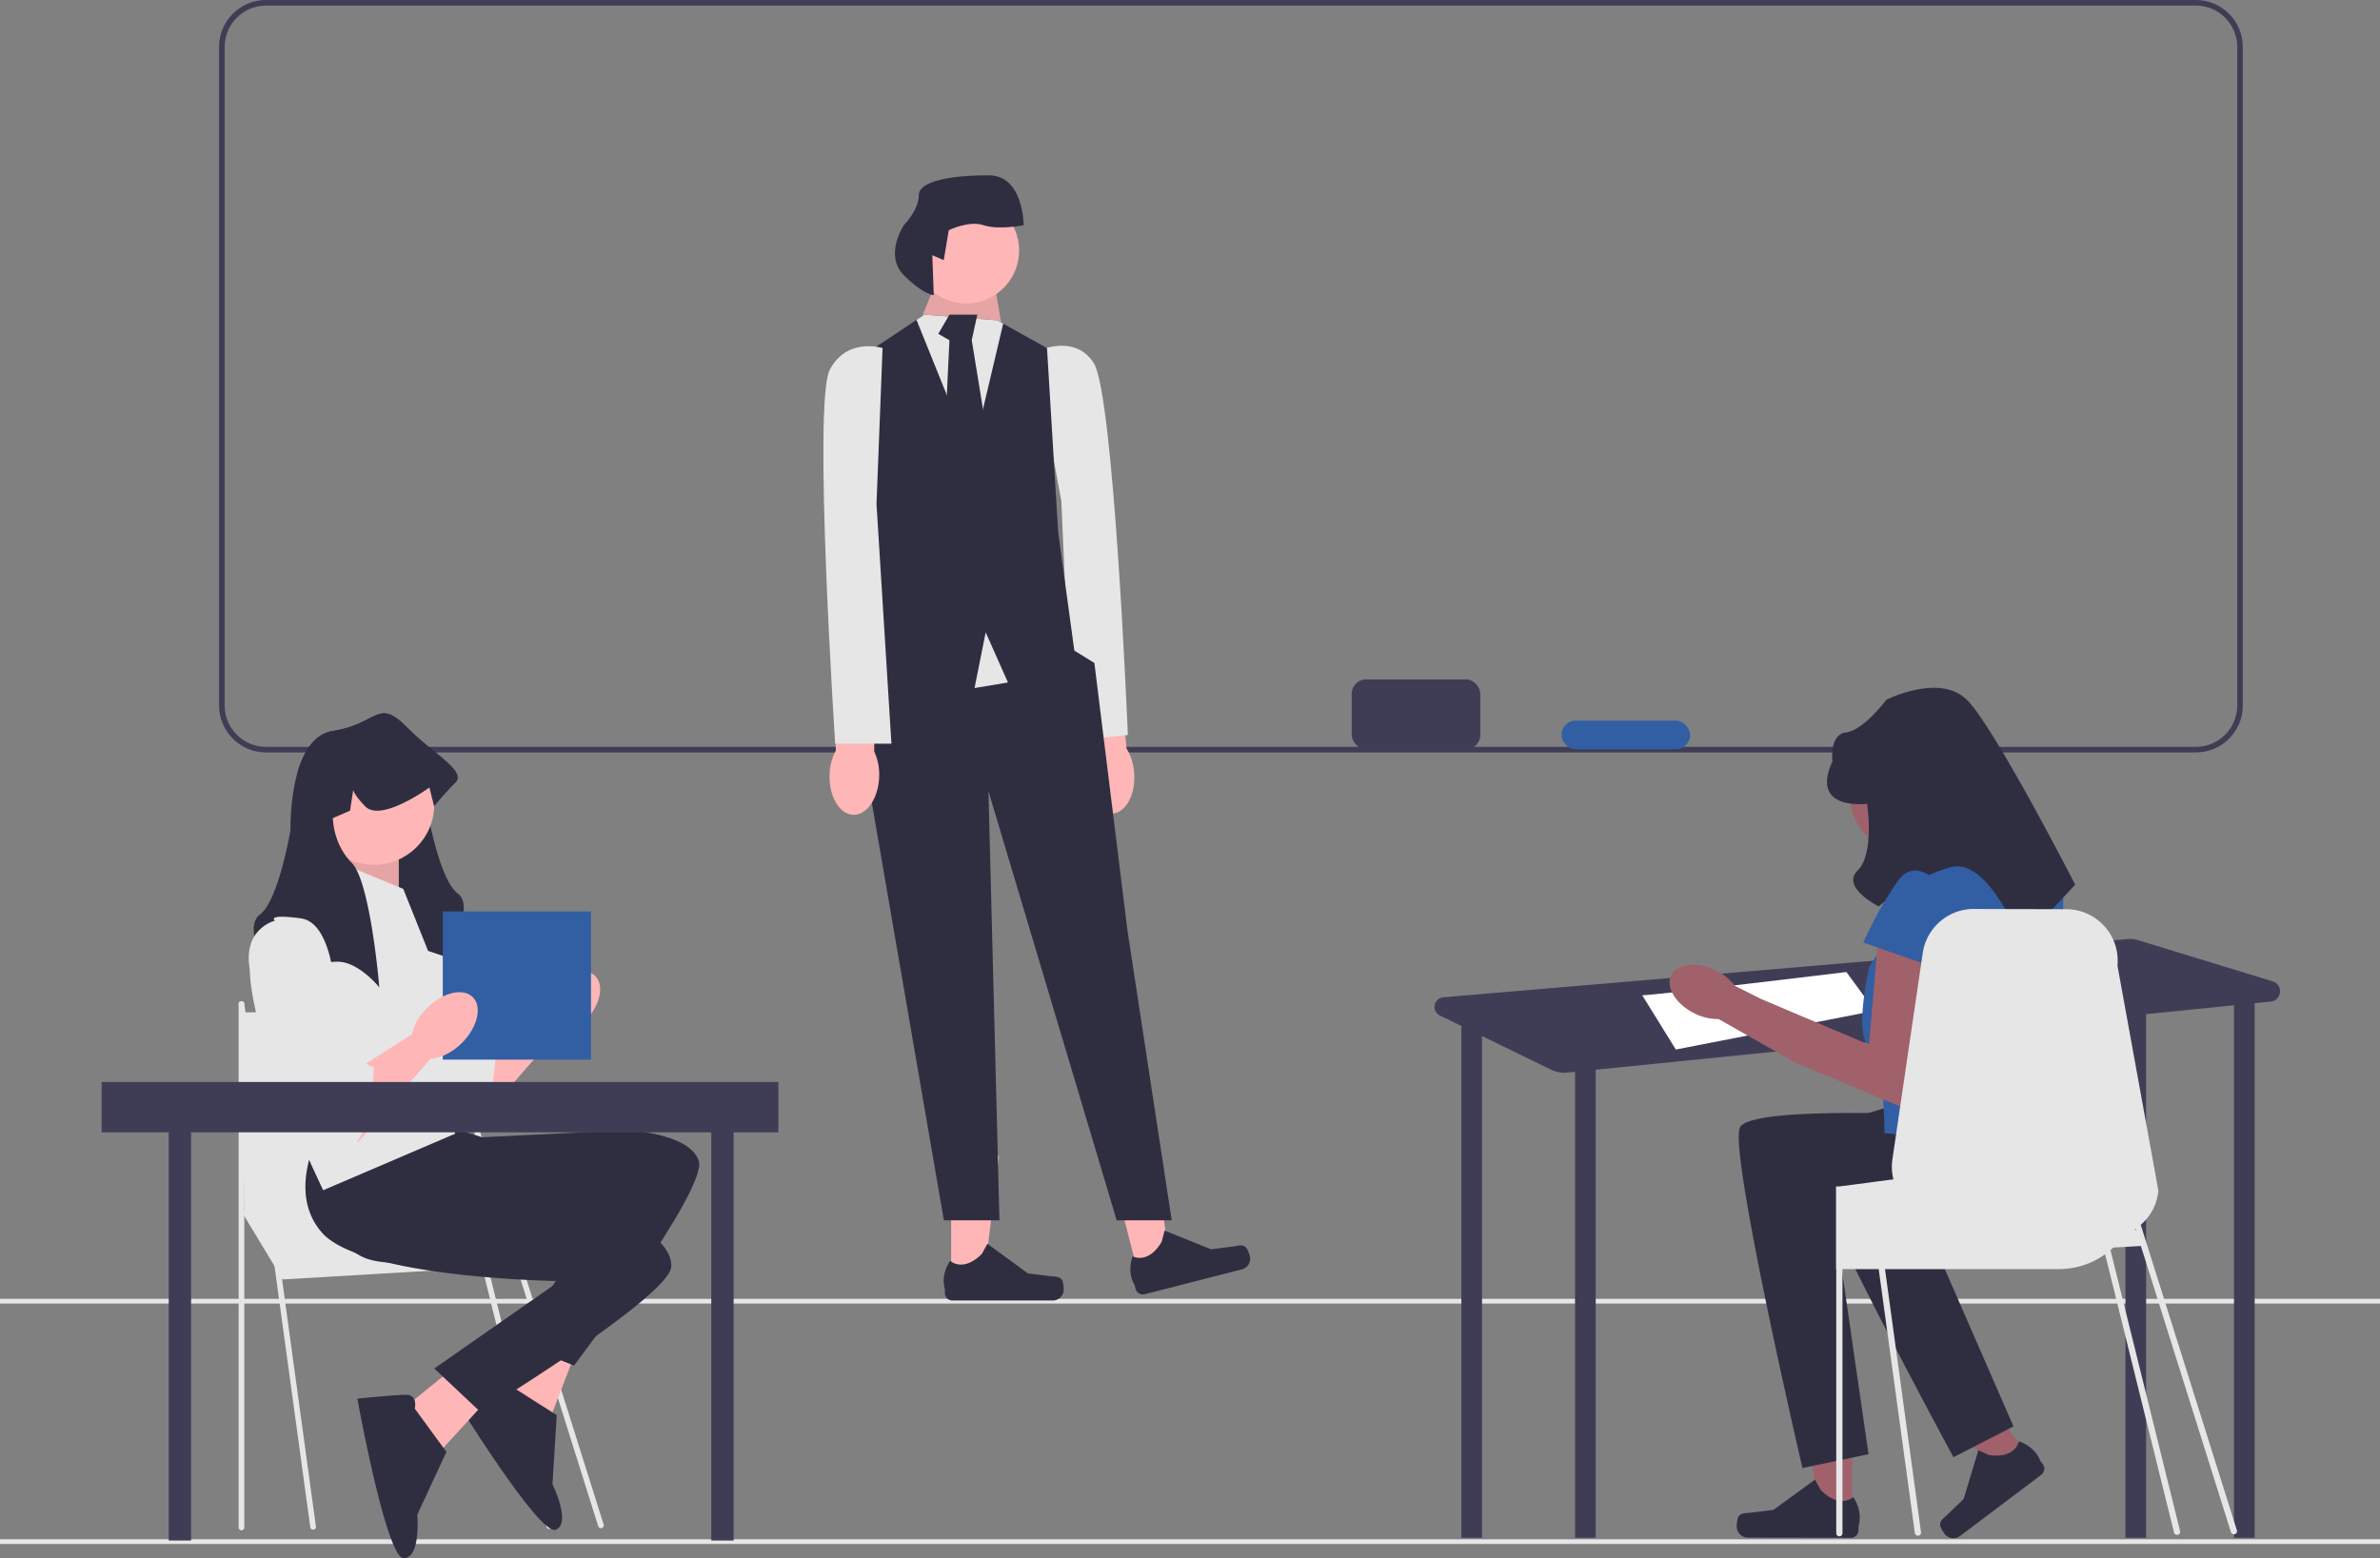 <svg xmlns="http://www.w3.org/2000/svg" width="851.034" height="557.347"><rect width="100%" height="100%" fill="#808080" stroke="none"/><path fill="#3f3d56" d="M785.204 269.129H95.109c-9.25 0-16.775-7.525-16.775-16.776V16.775C78.334 7.525 85.859 0 95.109 0h690.095c9.25 0 16.775 7.525 16.775 16.775v235.578c0 9.25-7.525 16.776-16.775 16.776M95.109 2c-8.147 0-14.775 6.628-14.775 14.775v235.578c0 8.147 6.628 14.776 14.775 14.776h690.095c8.147 0 14.775-6.629 14.775-14.776V16.775C799.98 8.628 793.351 2 785.204 2z"/><path fill="#e6e6e6" d="M0 550.557h851.034v1.683H0zM0 464.557h851.034v1.683H0z"/><path fill="#ffb6b6" d="M387.84 277.792c.611 7.68 5.07 13.59 9.957 13.2s8.353-6.93 7.74-14.613a19.3 19.3 0 0 0-2.727-8.688l-3-32.507-15.225 1.733 4.574 31.862a19.3 19.3 0 0 0-1.319 9.013"/><path fill="#e6e6e6" d="M369.653 126.133s14.231-7.534 21.448 3.725c7.216 11.258 12.197 133.02 12.197 133.02l-20.002 2.136-3.791-85.802z"/><path fill="#ffb6b6" d="M340.114 458.204H351.7l5.512-44.695h-17.101z"/><path fill="#2f2e41" d="M379.814 457.941c.36.608.55 2.57.55 3.276a3.933 3.933 0 0 1-3.932 3.933h-35.885a2.683 2.683 0 0 1-2.683-2.683v-1.494s-1.775-4.49 1.88-10.025c0 0 4.542 4.334 11.33-2.454l2.001-3.626 14.49 10.596 8.03.989c1.757.216 3.315-.034 4.218 1.488"/><path fill="#ffb6b6" d="m407.168 456.286 11.227-2.87-5.721-44.667-16.57 4.234z"/><path fill="#2f2e41" d="M445.568 446.205c.5.5 1.17 2.353 1.345 3.038a3.933 3.933 0 0 1-2.837 4.783l-34.769 8.882a2.683 2.683 0 0 1-3.263-1.935l-.37-1.448s-2.831-3.911-.66-10.178c0 0 5.474 3.074 10.37-5.182l1.042-4.008 16.66 6.68 8.026-1.03c1.756-.225 3.203-.853 4.456.398"/><path fill="#ffb6b6" d="m330.527 116.525-.549-3.987 6.53-15.948 17.941-1.993 3.874 22.831z"/><path d="m330.527 116.525-.549-3.987 6.53-15.948 17.941-1.993 3.874 22.831z" opacity=".1"/><path fill="#2f2e41" d="m309.596 229.158-7.974 21.928 5.98 11.961 29.903 173.434h19.88l-3.932-153.499 45.85 153.5h19.676L403.157 332.82l-11.828-95.688-7.174-4.432-34.69-19.49z"/><path fill="#e6e6e6" d="m360.43 244.109-11.961 1.993-15.948-37.876h35.883z"/><path fill="#2f2e41" d="m384.352 234.141-23.922 9.968-7.974-17.942-3.987 19.935-41.864-13.476 5.98-24.4-5.98-79.74 21.112-14.074 2.81-1.874 25.916 1.994 2.272 1.236 15.67 8.731 3.986 65.786z"/><path fill="#e6e6e6" d="m358.715 115.768-11.243 47.604-19.755-48.96 2.81-1.874 25.916 1.994z"/><path fill="#2f2e41" d="m339.498 112.538-3.987 6.867 3.987 2.289-1.993 41.802 7.974 10.84 7.974-16.021-5.98-36.621 1.993-9.156z"/><circle cx="345.479" cy="89.613" r="18.938" fill="#ffb6b6"/><path fill="#2f2e41" d="m333.376 91.274 4.092 1.786 1.786-10.715s7.143-3.572 12.5-1.786 14.287 0 14.287 0 0-17.858-12.5-17.858-25.002 1.786-25.002 7.143-5.358 10.715-5.358 10.715-7.143 10.715 0 17.859c7.143 7.143 10.715 7.143 10.715 7.143z"/><path fill="#ffb6b6" d="M296.629 277.232c-.208 7.702 3.597 14.051 8.499 14.183s9.041-6.005 9.248-13.71a19.3 19.3 0 0 0-1.79-8.928l.468-32.642-15.323.107 1.166 32.168a19.3 19.3 0 0 0-2.268 8.822"/><path fill="#e6e6e6" d="M315.586 124.462s-12.958-3.987-18.938 7.974S298.64 266 298.64 266h20.116l-5.339-85.72z"/><path fill="#3f3d56" d="m812.657 351.008-48.321-14.792a8.8 8.8 0 0 0-3.305-.352L516.13 356.707c-3.492.297-4.37 5.007-1.22 6.541l7.845 3.822h-.209v182.952h7.392V370.57l24.586 11.977c1.88.917 3.98 1.29 6.062 1.08l2.616-.264v166.659h7.392V382.617l189.42-19.134v186.539h7.392V362.737l31.416-3.174v190.459h7.392V358.817l5.731-.58c4.024-.406 4.58-6.045.712-7.229"/><path fill="#fff" d="M587.226 355.982c4.62 0 72.996-8.316 72.996-8.316l10.164 13.86-71.148 13.86z"/><path fill="#a0616a" d="m662.27 542.917-11.88-.022-5.572-45.83 17.532.03z"/><path fill="#2f2e41" d="M621.57 542.577c-.371.623-.57 2.633-.571 3.357a4.03 4.03 0 0 0 4.025 4.04l36.789.062a2.75 2.75 0 0 0 2.755-2.746l.003-1.531s1.828-4.6-1.91-10.28c0 0-4.664 4.434-11.61-2.537l-2.046-3.72-14.873 10.837-8.235 1c-1.802.218-3.398-.04-4.327 1.518"/><path fill="#a0616a" d="m726.027 521.605-9.372 7.069-31.73-32.787 13.834-10.434z"/><path fill="#2f2e41" d="M693.757 545.615c.079.712 1.121 2.414 1.553 2.986a3.985 3.985 0 0 0 5.58.78l29.025-21.894a2.72 2.72 0 0 0 .533-3.807l-.912-1.209s-1.304-4.715-7.637-6.961c0 0-1.03 6.276-10.661 4.928l-3.831-1.712-5.254 17.411-5.892 5.7c-1.29 1.247-2.702 1.995-2.504 3.778"/><path fill="#a0616a" d="M701.2 284.74c0 10.955-8.88 19.835-19.835 19.835s-19.836-8.88-19.836-19.835 8.88-19.836 19.836-19.836 19.835 8.881 19.835 19.836"/><path fill="#2f2e41" d="M699.331 399.107s-73.032-4.134-77.165 4.134 22.348 121.833 22.348 121.833l23.626-4.952-11.525-79.676s60.943 16.14 69.21-3.152c8.268-19.291 5.888-26.475 5.888-26.475z"/><path fill="#2f2e41" d="M718.043 385.229s-71.524 15.332-73.324 24.4 53.782 111.58 53.782 111.58l21.475-11.025-32.193-73.79s63.042-.556 65.912-21.347-1.325-27.09-1.325-27.09z"/><path fill="#325ea4" d="M726.202 307.472h-34.363l-23.512 38.583s-5.512 24.934 0 27.625 5.512 31.628 5.512 31.628l57.874 5.511s8.268-86.811 5.512-95.079-11.023-8.268-11.023-8.268"/><path fill="#a0616a" d="m671.772 332.965-3.445 40.714-38.747-16.444-9.248-4.651a18.64 18.64 0 0 0-6.855-5.523c-6.697-3.264-13.808-2.455-15.884 1.805s1.667 10.36 8.363 13.622a18.64 18.64 0 0 0 8.576 1.996l27.058 15.368.032-.06.12.214 42.432 17.723 9.763-53.45z"/><path fill="#2f2e41" d="M667.638 287.492s-20.67 2.756-12.401-15.158c0 0-1.261-9.71 4.881-10.367s14.41-11.68 14.41-11.68 18.955-9.646 28.769 0 38.751 66.142 38.751 66.142l-19.291 20.67s-11.598-30.49-25.09-26.958c-13.493 3.532-25.895 14.062-25.895 14.062s-13.693-6.852-7.535-12.825 3.401-23.886 3.401-23.886"/><path fill="#325ea4" d="M695.197 317.807s-9.645-12.402-16.535-2.756-12.402 22.047-12.402 22.047l27.56 9.646z"/><path fill="#e6e6e6" d="m799.836 547.279-32.02-101.77h.079l-.129-.167-.003-.004-2.28-7.248v-.001a18.35 18.35 0 0 0 6.312-12.197l-14.637-80.499c1.008-10.57-7.096-19.81-17.713-20.19l-33.023-.082c-9.388-.333-17.52 6.45-18.887 15.745l-.73 4.934-10.118 68.828a18.2 18.2 0 0 0 .36 7.198l-7.28.952-2.209.296-8.731 1.136-.028.01-1.09.138h-1.183v29.568h.074v94.507a1.114 1.114 0 0 0 2.227 0v-94.507h12.954l12.927 94.396c.083.554.554.96 1.109.96.046 0 .101 0 .147-.009a1.115 1.115 0 0 0 .952-1.256l-12.88-94.09h62.157c6.172 0 11.89-1.96 16.547-5.313l24.645 99.535a1.113 1.113 0 0 0 2.157-.55L754.66 447.104c.331-.276.662-.57.975-.874l9.893-.582 32.186 102.3a1.114 1.114 0 1 0 2.123-.668m-36.468-107.61c.083-.046.157-.102.23-.148h.001l.238.755z"/><path fill="#ffb6b6" d="m171.565 374.775 21.55-13.704 8.76 5.284-30.31 34.828z"/><path fill="#e6e6e6" d="M142.097 321.733s-14.313 3.367-7.577 22.732 28.626 59.778 35.361 57.252c6.736-2.526 7.578-27.784 7.578-27.784s-.842.842-4.21-2.526-3.368-1.83-3.368-5.546-2.754-6.47-2.754-6.47l-3.14-6.507s0-30.31-12.628-31.993c-12.63-1.684-9.262.842-9.262.842"/><ellipse cx="202.717" cy="359.199" fill="#ffb6b6" rx="14.313" ry="8.84" transform="rotate(-45 202.717 359.199)"/><g fill="#e6e6e6"><path d="m86.348 433.29 14.704 24.338 85.69-5.07-22.817-29.409z"/><path d="M111.952 547.12c-.499 0-.934-.369-1.003-.877L85.343 359.236a1.014 1.014 0 1 1 2.01-.275l25.605 187.007a1.014 1.014 0 0 1-1.006 1.152"/><path d="M86.348 547.358c-.56 0-1.014-.455-1.014-1.015V359.135a1.014 1.014 0 0 1 2.028 0v187.208c0 .56-.454 1.015-1.014 1.015M214.882 546.613c-.431 0-.831-.277-.967-.71L153.324 353.32a1.015 1.015 0 0 1 1.934-.61l60.591 192.585a1.015 1.015 0 0 1-.967 1.32M196.374 546.85c-.452 0-.865-.305-.982-.764l-42.084-169.969a1.015 1.015 0 0 1 1.966-.5l42.084 169.97a1.015 1.015 0 0 1-.984 1.263"/><path d="m86.348 362.117 70.225-1.08 12.93 73.774h-82.14z"/></g><path fill="#ffb6b6" d="m194.266 470.597-17.698 31.158 20.549 4.524 8.567-22.161z"/><path fill="#2f2e41" d="M182.925 495.873s-.688-5.082-4.731-3.47-15.711 7.606-15.711 7.606 30.433 49.45 36.209 47.147-1.138-16.282-1.138-16.282l1.526-24.709zM115.997 410.136s-6.314 29.047 13.05 39.15c19.365 10.104 85.457-14.733 85.457-14.733l-30.31 45.415 21.049 8.469s47.99-63.146 44.623-73.25c-3.368-10.102-26.1-10.944-26.1-10.944l-51.359 2.526-13.47-4.21z"/><path fill="#ffb6b6" d="m168.084 484.425-27.823 22.583 17.494 11.69 16.043-17.524z"/><path fill="#2f2e41" d="M148.322 503.842s1.209-4.984-3.144-4.953-17.401 1.367-17.401 1.367 10.353 57.135 16.57 57.09c6.218-.043 4.865-15.58 4.865-15.58l10.412-22.459zM117.181 399.63s-16.451 24.757-2.09 41.214c14.36 16.457 84.96 17.373 84.96 17.373l-44.759 31.272 16.524 15.548s67.678-41.354 68.218-51.99-20.328-19.692-20.328-19.692l-48.757-16.336-11.015-8.823zM159.443 342.284s-15.997-5.893-23.574-5.893c-.724 0-1.44.084-2.155.236-4.85 1.027-9.312 5.194-11.45 7.468-.834.892-1.314 1.49-1.314 1.49s.05-.581.151-1.6c.497-5.355 2.333-22.926 5.625-34.174 1.178-4.016 2.534-7.224 4.091-8.782 3.63-3.637 5.305-7.998 6.08-11.248.656-2.787.656-4.749.656-4.749l-6.138-2.643-1.137-7.426c-.202.875-1.136 2.585-4.277 5.86-.269.278-.564.513-.875.715-4.53 2.846-13.766-2.104-18.742-5.22 2.071-7.198 5.826-13.782 12.646-14.86 15.997-2.526 15.997-11.787 26.1-1.684a84 84 0 0 0 2.518 2.408c3.233 6.18 4.411 14.465 4.832 20.224.304 4.032.228 6.836.228 6.836s4.21 25.258 10.945 30.31-4.21 22.732-4.21 22.732"/><path fill="#ffb6b6" d="m128.292 301.871-11.377 16.687 25.69 6.888V301.87z"/><path d="m128.292 301.871-11.377 16.687 25.69 6.888V301.87z" opacity=".1"/><path fill="#e6e6e6" d="m144.202 317.944-24.416-10.103s-32.836 14.313-30.31 42.097 26.1 75.774 26.1 75.774l47.149-20.206-5.052-53.885z"/><circle cx="133.734" cy="287.78" r="21.541" fill="#ffb6b6"/><path fill="#2f2e41" d="M162.811 279.98c-4.21 4.21-7.577 8.42-7.577 8.42l-1.684-6.735s-.388.286-1.07.74c-2.668 1.82-9.833 6.39-15.584 7.376-2.56.438-4.833.16-6.314-1.38-3.14-3.276-4.075-4.985-4.277-5.86l-1.137 7.425-6.138 2.644s0 9.244 6.736 15.997c.328.328.648.732.96 1.204 3.216 4.85 5.523 16.72 6.988 26.816a304 304 0 0 1 1.92 16.535s-6.374-7.981-13.37-9.067a9 9 0 0 0-1.163-.11c-.126-.017-.26-.017-.387-.017-7.577 0-23.574 5.894-23.574 5.894s-10.945-17.68-4.21-22.733c6.736-5.051 10.945-30.31 10.945-30.31s-.278-10.81 2.51-20.5c2.07-7.2 5.825-13.783 12.645-14.86 15.997-2.527 15.997-11.788 26.1-1.685a84 84 0 0 0 2.518 2.408c9.413 8.655 19.028 13.934 15.163 17.799"/><path fill="#3f3d56" d="M60.334 393h8v158h-8zM254.334 393h8v158h-8z"/><path fill="#325ea4" d="M158.334 326h53v53h-53z"/><path fill="#ffb6b6" d="m127.784 382.352 21.55-13.704 8.76 5.285-30.31 34.828z"/><path fill="#e6e6e6" d="M98.316 329.31s-14.313 3.368-7.577 22.732 28.626 59.778 35.361 57.252c6.736-2.526 7.578-27.784 7.578-27.784s-.842.842-4.21-2.526-3.368-1.83-3.368-5.545-2.754-6.47-2.754-6.47l-3.14-6.507s0-30.31-12.628-31.994c-12.63-1.684-9.262.842-9.262.842"/><ellipse cx="158.936" cy="366.776" fill="#ffb6b6" rx="14.313" ry="8.84" transform="rotate(-45 158.936 366.776)"/><path fill="#3f3d56" d="M36.334 387h242v18h-242z"/><rect width="46" height="25" x="483.334" y="243" fill="#3f3d56" rx="5.13" ry="5.13"/><rect width="46" height="10.26" x="558.334" y="257.74" fill="#325ea4" rx="5.13" ry="5.13"/></svg>